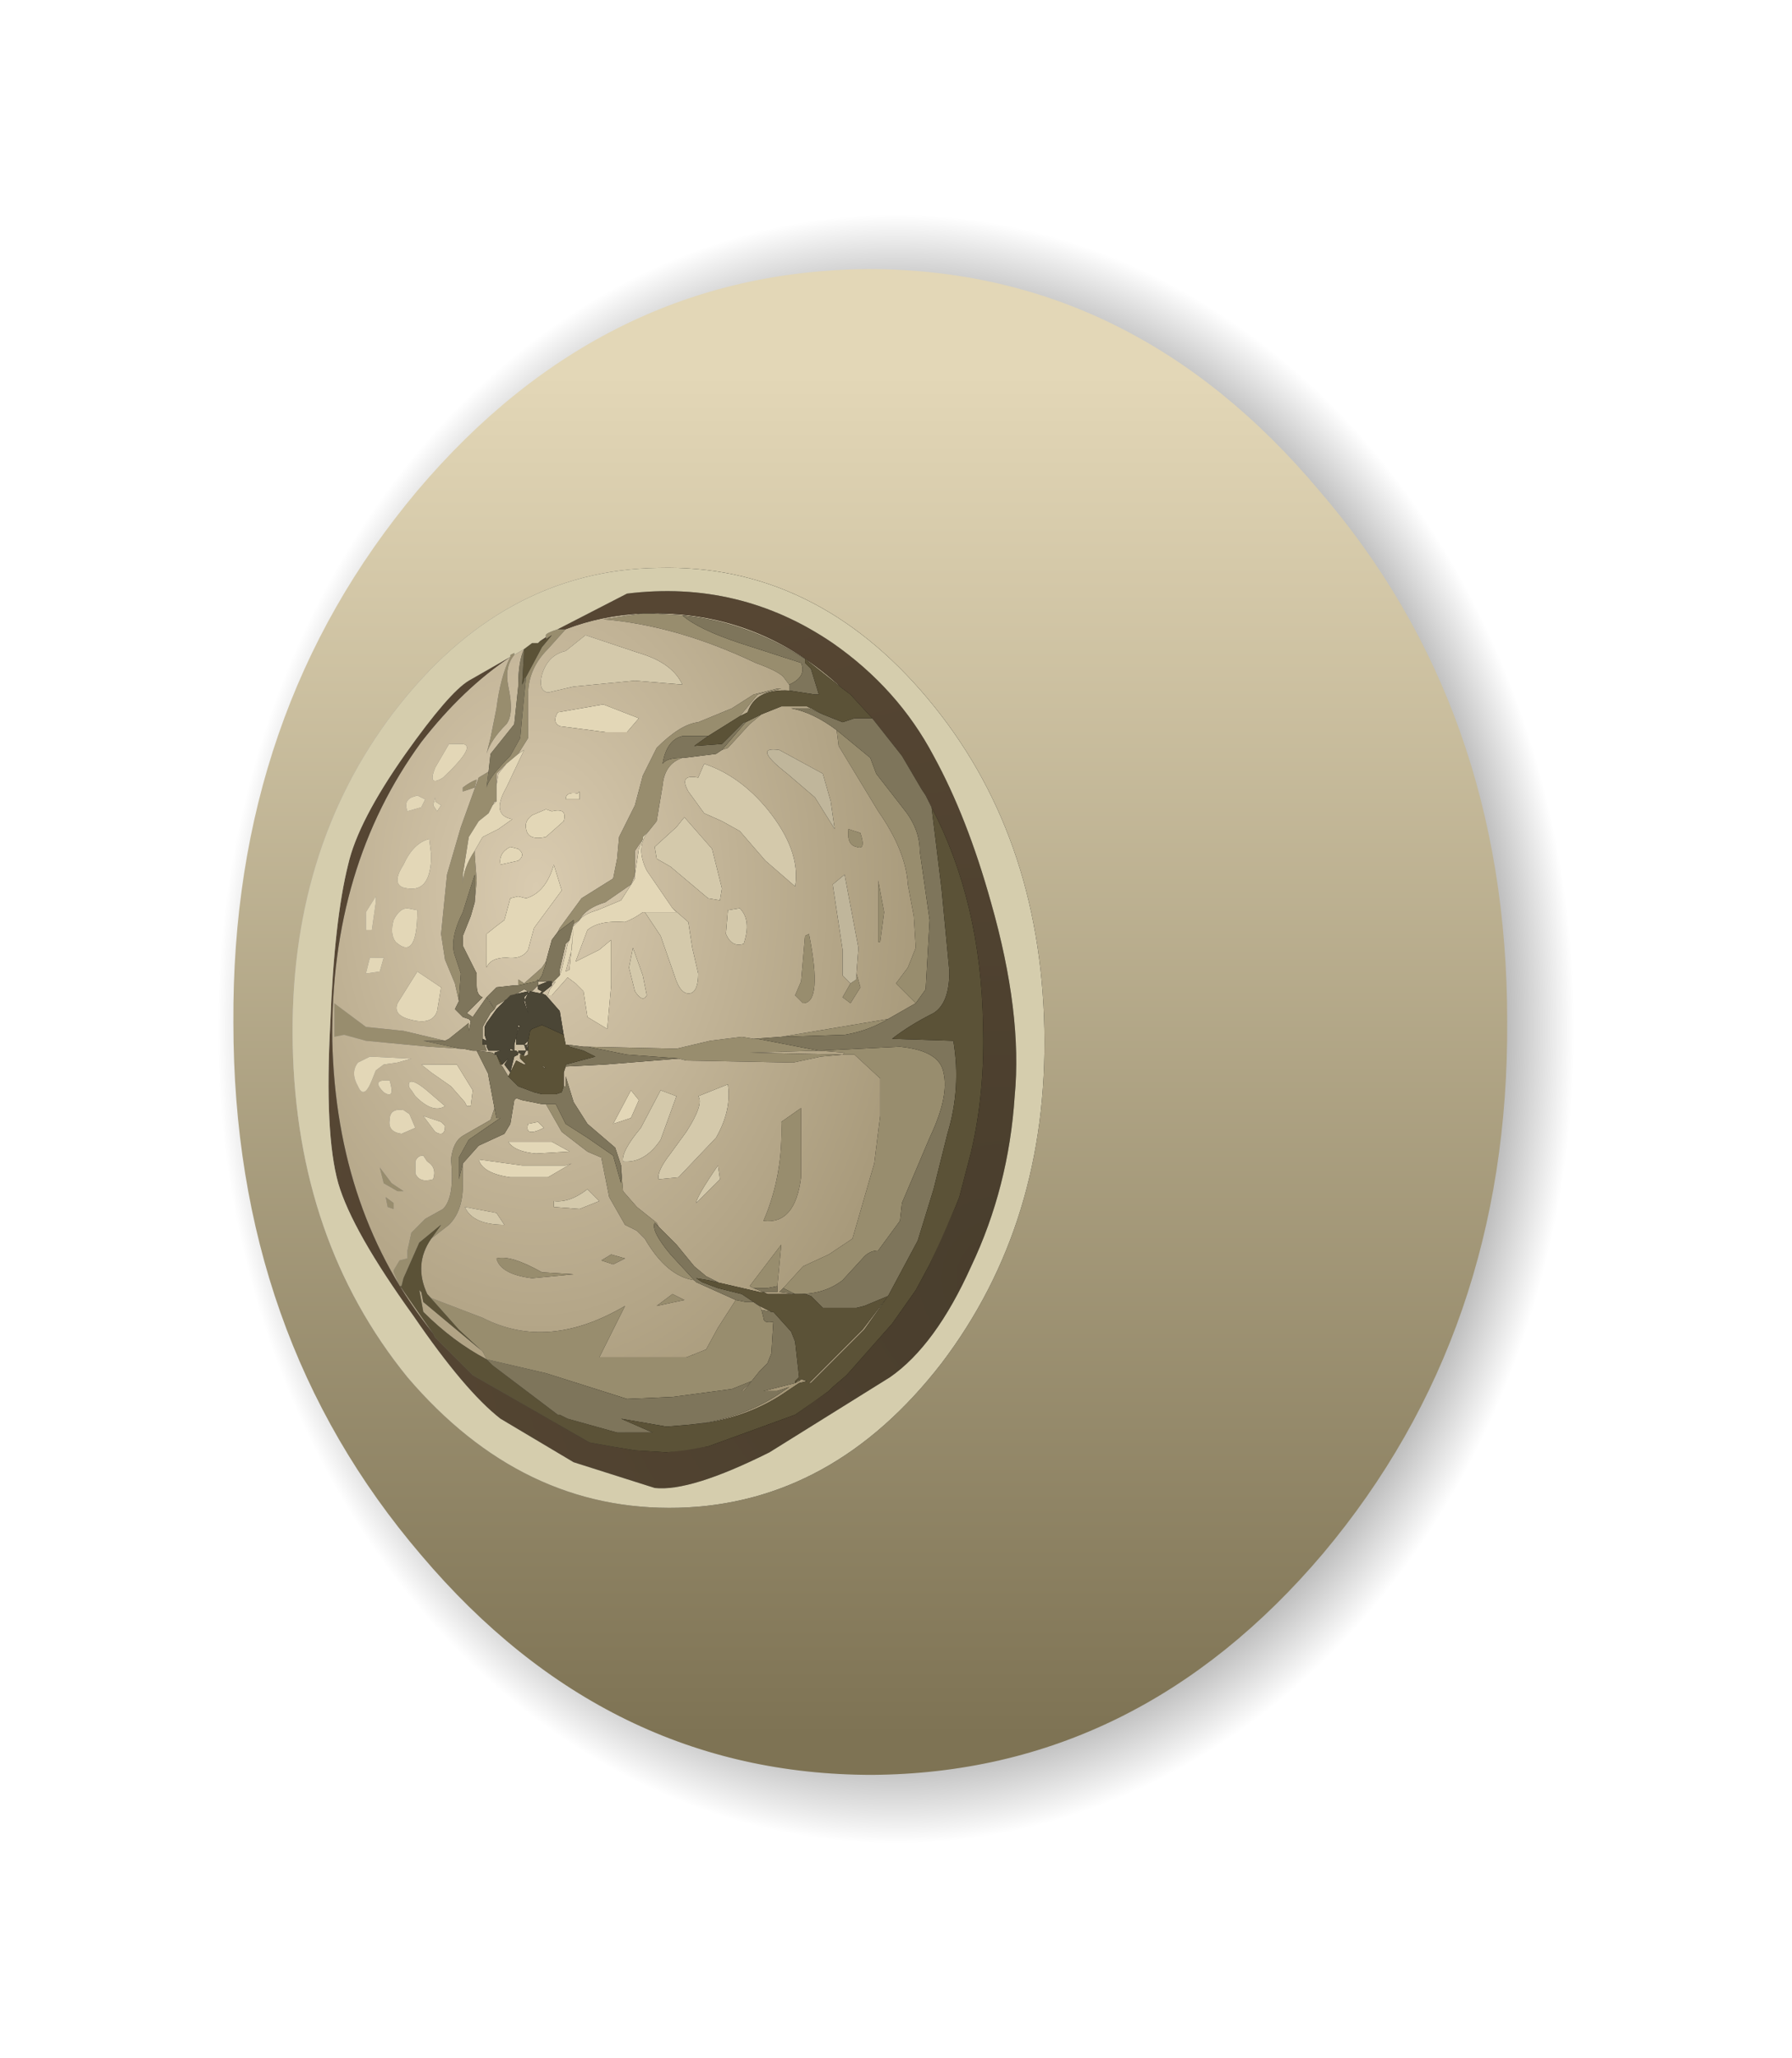 <?xml version="1.0" encoding="UTF-8" standalone="no"?>
<svg xmlns:xlink="http://www.w3.org/1999/xlink" height="52.0px" width="45.3px" xmlns="http://www.w3.org/2000/svg">
  <g transform="matrix(1.0, 0.0, 0.0, 1.0, 0.0, 0.0)">
    <use height="52.0" transform="matrix(1.0, 0.0, 0.0, 1.0, 0.0, 0.0)" width="45.3" xlink:href="#shape0"/>
  </g>
  <defs>
    <g id="shape0" transform="matrix(1.0, 0.0, 0.0, 1.0, 0.0, 0.0)">
      <path d="M22.65 0.0 Q32.0 0.0 38.65 7.6 45.3 15.2 45.3 26.0 45.3 36.8 38.65 44.4 32.0 52.0 22.65 52.0 13.25 52.0 6.65 44.4 0.0 36.8 0.0 26.0 0.0 15.2 6.65 7.6 13.25 0.0 22.65 0.0" fill="url(#gradient0)" fill-rule="evenodd" stroke="none"/>
      <path d="M33.35 12.4 Q38.1 17.9 38.1 25.8 38.15 33.65 33.45 39.25 28.75 44.8 22.05 44.85 15.35 44.85 10.65 39.3 5.9 33.75 5.9 25.85 5.85 18.0 10.55 12.4 15.25 6.85 21.95 6.8 28.65 6.8 33.35 12.4 M7.4 26.4 Q7.5 31.35 10.3 34.8 13.2 38.2 17.15 38.1 21.05 38.0 23.8 34.45 26.5 30.9 26.4 26.0 26.3 21.05 23.45 17.65 20.6 14.25 16.65 14.35 12.7 14.4 9.95 18.0 7.3 21.5 7.4 26.4" fill="url(#gradient1)" fill-rule="evenodd" stroke="none"/>
      <path d="M16.45 15.5 L17.25 15.55 Q17.65 15.9 18.7 16.25 L20.25 16.75 Q20.4 17.1 19.95 17.3 L19.8 17.1 Q19.65 16.95 19.1 16.75 17.1 15.8 15.25 15.65 L16.25 15.5 16.45 15.5 M14.1 15.9 L14.3 15.9 13.85 16.4 Q13.35 16.9 13.35 17.55 L13.35 18.65 13.1 19.05 12.8 19.3 12.55 19.55 12.55 19.85 12.55 19.95 12.55 20.25 12.5 20.25 12.35 20.55 12.1 20.75 11.85 21.15 11.7 22.1 11.7 22.35 Q11.7 21.95 12.0 21.5 L12.0 21.6 12.05 22.25 12.0 22.8 12.0 22.1 11.7 23.05 Q11.35 23.75 11.5 24.15 L11.65 24.6 11.6 25.25 11.6 25.3 11.5 24.85 11.25 24.25 11.15 23.6 11.3 22.1 11.65 20.9 12.1 19.65 12.35 19.5 12.3 19.9 Q12.35 19.65 12.9 19.1 L13.15 18.65 13.2 18.1 13.3 17.1 13.7 16.35 13.95 16.05 13.8 16.15 13.8 16.1 13.8 16.05 Q13.8 16.0 14.1 15.9 M13.0 16.55 Q12.75 16.85 12.85 17.35 13.0 18.05 12.8 18.3 12.4 18.7 12.3 19.05 L12.4 18.65 12.55 17.9 Q12.65 17.1 12.9 16.6 L12.9 16.55 13.0 16.5 13.0 16.55 M10.1 32.5 L9.95 32.15 9.95 32.1 10.1 31.85 10.3 31.8 10.3 31.6 10.4 31.15 10.75 30.8 11.2 30.55 Q11.5 30.25 11.4 29.3 11.45 28.85 11.7 28.7 L12.05 28.5 12.4 28.3 12.5 28.0 12.55 28.25 12.65 28.25 11.85 28.8 11.6 29.25 11.6 29.8 11.7 29.4 11.7 29.95 Q11.7 30.6 11.35 30.95 L10.9 31.3 11.15 30.95 10.6 31.4 10.2 32.3 10.15 32.5 10.1 32.5 M11.65 26.5 L10.85 26.45 9.25 26.3 8.7 26.15 8.45 26.2 8.45 25.35 9.25 25.95 10.2 26.05 11.25 26.3 10.7 26.3 11.65 26.5 M12.05 19.7 L12.0 19.9 11.7 20.0 11.7 19.9 Q11.9 19.75 12.05 19.7 M14.1 23.55 L14.15 23.45 14.7 22.7 15.1 22.45 15.5 22.2 15.6 21.7 15.65 21.15 16.05 20.35 16.25 19.6 16.6 18.9 Q17.2 18.3 17.65 18.25 L18.5 17.9 19.05 17.55 19.65 17.4 19.75 17.4 19.15 17.55 18.7 18.1 17.9 18.6 17.25 18.6 Q16.85 18.7 16.75 19.3 16.85 19.15 17.25 19.15 16.8 19.3 16.75 19.85 L16.6 20.75 16.4 21.0 16.3 21.1 16.25 21.15 16.25 21.2 16.05 21.5 16.05 22.1 15.95 22.35 15.3 22.8 Q14.8 22.95 14.65 23.25 L14.5 23.35 14.5 23.25 14.1 23.55 M13.8 24.3 L13.8 24.35 13.7 24.65 13.6 24.8 13.6 24.75 13.55 24.8 13.1 24.9 13.1 24.75 13.25 24.85 13.7 24.45 13.8 24.3 M13.8 27.9 L14.05 27.9 14.3 28.4 14.85 28.75 15.5 29.2 15.7 29.9 15.7 29.5 15.75 30.1 16.1 30.5 16.6 30.9 16.65 31.0 16.55 30.9 Q16.45 31.1 16.95 31.7 L17.55 32.35 Q16.85 32.25 16.3 31.3 L16.1 31.1 15.8 30.95 15.4 30.25 15.2 29.25 14.85 29.1 14.2 28.6 13.8 27.9 M9.95 30.4 L9.95 30.55 9.8 30.5 9.75 30.25 9.95 30.4 M9.7 29.9 L9.6 29.5 9.9 29.9 10.2 30.1 10.05 30.1 9.7 29.9 M10.8 32.7 L10.9 32.8 12.2 33.3 Q13.85 34.15 15.8 33.0 L15.45 33.7 15.15 34.3 17.35 34.3 17.85 34.1 18.15 33.55 18.6 32.85 18.85 32.9 19.05 32.9 19.1 32.95 19.2 33.0 19.25 33.1 19.3 33.3 Q19.3 33.45 19.55 33.4 L19.5 34.2 19.4 34.45 19.3 34.55 19.2 34.65 19.0 34.9 18.5 35.1 17.0 35.3 15.85 35.35 13.8 34.7 12.3 34.35 12.2 34.15 12.25 34.2 11.6 33.6 10.8 32.7 M13.45 32.3 Q12.65 32.2 12.55 31.8 12.9 31.7 13.7 32.15 L14.5 32.2 13.45 32.3 M21.75 21.05 Q21.9 21.5 21.65 21.4 21.4 21.35 21.45 20.95 L21.75 21.05 M21.15 18.45 L22.0 19.15 22.15 19.55 22.85 20.45 Q23.25 20.95 23.25 21.5 L23.5 23.25 23.4 25.0 23.15 25.35 22.65 24.85 22.95 24.45 23.15 23.95 23.1 23.15 22.95 22.35 Q22.9 21.5 22.2 20.5 L21.2 18.85 21.15 18.45 M22.45 25.75 Q21.95 26.05 21.35 26.15 L19.75 26.2 22.45 25.75 M19.05 26.25 L19.15 26.25 20.7 26.55 22.75 26.45 Q23.75 26.55 23.85 27.1 24.0 27.7 23.5 28.75 L22.8 30.4 22.75 30.85 22.2 31.6 Q22.0 31.6 21.85 31.75 L21.3 32.35 Q20.85 32.7 20.2 32.7 L20.1 32.7 19.8 32.55 20.3 32.0 20.95 31.7 21.55 31.3 22.1 29.4 22.25 28.2 22.25 27.25 21.6 26.65 21.3 26.65 21.35 26.6 20.7 26.55 18.95 26.6 21.3 26.65 20.75 26.7 20.05 26.85 17.35 26.8 17.15 26.75 17.2 26.75 15.85 26.65 14.85 26.45 17.1 26.5 17.95 26.3 18.75 26.2 19.05 26.25 M22.25 23.8 L22.2 23.8 22.2 22.25 22.35 23.05 22.25 23.8 M21.5 24.85 Q21.5 24.85 21.65 24.75 L21.65 24.6 21.75 24.95 21.5 25.35 21.3 25.2 21.5 24.85 M18.85 18.25 L19.25 18.05 18.95 18.3 18.4 18.9 18.25 18.95 18.85 18.25 M20.35 23.65 L20.45 23.6 Q20.8 25.35 20.3 25.35 L20.1 25.15 20.25 24.8 20.35 23.65 M19.75 28.35 L20.25 28.0 20.25 29.75 Q20.1 30.95 19.3 30.85 19.8 29.7 19.75 28.35 M19.05 32.55 L18.95 32.5 19.75 31.45 19.65 32.5 19.4 32.55 19.05 32.55 M16.6 33.0 L17.0 32.7 17.3 32.85 16.6 33.0 M15.45 31.7 L15.8 31.8 15.5 31.95 15.2 31.85 15.45 31.7" fill="#988d6e" fill-rule="evenodd" stroke="none"/>
      <path d="M17.25 15.55 L16.45 15.5 Q19.2 15.45 21.3 17.4 L20.35 16.65 20.1 16.5 Q18.75 15.7 17.25 15.55 M16.25 15.5 L15.25 15.65 Q17.1 15.8 19.1 16.75 19.65 16.95 19.8 17.1 L19.95 17.3 19.95 17.45 Q19.1 17.4 18.9 18.0 L18.7 18.1 19.15 17.55 19.75 17.4 19.65 17.4 19.05 17.55 18.5 17.9 17.65 18.25 Q17.2 18.3 16.6 18.9 L16.25 19.6 16.05 20.35 15.65 21.15 15.6 21.7 15.5 22.2 15.1 22.45 14.7 22.7 14.15 23.45 14.1 23.55 13.95 23.75 13.8 24.3 13.7 24.45 13.25 24.85 13.1 24.75 13.1 24.9 13.0 24.9 12.55 24.95 12.3 25.2 12.35 25.25 12.5 25.5 12.55 25.4 13.25 25.0 13.35 25.05 13.4 25.05 13.45 25.05 13.6 24.9 13.6 24.8 13.85 24.8 13.6 24.9 13.6 24.95 13.6 25.0 13.7 25.05 13.65 25.1 13.4 25.05 13.35 25.1 13.25 25.3 13.35 25.6 13.25 25.2 13.35 25.1 13.35 25.05 12.9 25.15 12.55 25.5 12.3 25.85 12.25 25.95 12.25 26.15 12.3 26.3 12.2 26.25 12.2 26.0 12.2 25.95 12.4 25.6 12.5 25.5 12.3 25.2 11.95 25.7 11.8 25.6 12.2 25.2 Q12.05 25.15 12.05 24.9 L12.05 24.6 11.7 23.9 11.7 23.65 11.9 23.15 12.0 22.8 12.05 22.25 12.0 21.6 12.0 21.5 12.2 21.15 12.6 20.95 12.95 20.7 Q12.4 20.6 12.8 19.9 L13.25 18.95 13.1 19.05 13.35 18.65 13.35 17.55 Q13.35 16.9 13.85 16.4 L14.3 15.9 Q15.2 15.55 16.25 15.5 M14.3 16.45 Q13.85 16.55 13.7 17.05 13.6 17.45 13.85 17.5 L14.5 17.35 16.05 17.2 17.25 17.3 Q17.0 16.75 16.15 16.5 L14.8 16.05 14.3 16.45 M12.35 19.5 L12.1 19.65 11.65 20.9 11.3 22.1 11.15 23.6 11.25 24.25 11.5 24.85 11.6 25.3 11.5 25.5 11.7 25.7 11.85 25.75 11.9 25.8 11.85 26.05 11.85 25.85 11.35 26.25 11.25 26.3 10.2 26.05 9.25 25.95 8.45 25.35 8.45 26.2 8.7 26.15 9.25 26.3 10.85 26.45 11.65 26.5 11.7 26.5 11.95 26.55 12.3 26.55 12.25 26.4 12.3 26.4 12.3 26.45 12.35 26.55 12.65 26.55 12.5 26.6 12.5 26.65 12.45 26.6 12.05 26.55 12.35 27.15 12.35 27.2 12.5 28.0 12.4 28.3 12.05 28.5 11.7 28.7 Q11.45 28.85 11.4 29.3 11.5 30.25 11.2 30.55 L10.75 30.8 10.4 31.15 10.3 31.6 10.3 31.8 10.1 31.85 9.95 32.1 9.95 32.15 10.1 32.5 10.15 32.55 10.95 33.7 Q8.5 30.65 8.4 26.3 8.35 21.9 10.65 18.75 11.7 17.4 12.9 16.6 12.65 17.1 12.55 17.9 L12.4 18.65 12.3 19.05 Q12.4 18.7 12.8 18.3 13.0 18.05 12.85 17.35 12.75 16.85 13.0 16.55 L13.25 16.4 Q13.1 16.7 13.1 17.35 L13.0 18.3 12.4 19.05 12.35 19.5 M12.35 20.55 L12.5 20.25 12.55 20.25 12.45 20.35 12.35 20.55 M12.55 19.85 L12.55 19.55 12.8 19.3 12.6 19.55 12.55 19.85 M13.2 17.3 L13.25 17.2 13.2 17.3 M14.15 18.35 L15.3 18.5 15.85 18.5 16.15 18.15 15.25 17.8 14.1 18.0 Q13.95 18.25 14.15 18.35 M11.0 19.4 Q10.8 19.9 11.2 19.65 12.05 18.85 11.7 18.8 L11.35 18.8 11.0 19.4 M12.05 19.7 Q11.9 19.75 11.7 19.9 L11.7 20.0 12.0 19.9 12.05 19.7 M10.75 20.2 L10.55 20.1 10.4 20.15 Q10.2 20.25 10.3 20.5 L10.65 20.4 10.75 20.2 M11.05 20.5 L11.15 20.35 11.0 20.25 11.0 20.15 10.95 20.35 11.05 20.5 M10.85 21.2 Q10.45 21.3 10.2 21.85 9.85 22.4 10.3 22.45 10.9 22.55 10.9 21.6 L10.85 21.2 M13.8 20.45 L13.45 20.6 Q13.25 20.75 13.3 20.95 13.35 21.25 13.8 21.15 L14.25 20.75 Q14.35 20.4 13.95 20.5 L13.8 20.45 M12.9 21.4 Q12.6 21.55 12.65 21.85 L13.1 21.75 Q13.3 21.6 13.1 21.45 L12.9 21.4 M9.25 23.5 L9.4 23.5 9.5 22.8 9.5 22.65 9.25 23.05 9.25 23.5 M10.0 23.8 Q10.55 24.3 10.55 23.0 L10.3 22.95 Q10.1 22.95 9.95 23.25 9.85 23.6 10.0 23.8 M9.7 24.2 L9.35 24.2 9.25 24.6 9.6 24.55 9.7 24.2 M10.55 25.8 Q10.95 25.85 11.05 25.55 L11.15 24.95 10.55 24.55 10.05 25.35 Q9.9 25.7 10.55 25.8 M12.75 23.25 L12.55 23.4 12.3 23.6 12.3 24.45 Q12.4 24.2 12.8 24.2 13.2 24.25 13.35 24.0 L13.5 23.45 14.2 22.5 14.0 21.85 Q13.8 22.55 13.3 22.7 L13.1 22.65 12.9 22.7 12.75 23.25 M14.5 23.35 L14.65 23.25 Q14.8 22.95 15.3 22.8 L15.95 22.35 16.05 22.1 16.05 21.5 16.25 21.2 16.15 21.45 16.05 22.1 16.05 22.2 15.7 22.75 15.1 23.0 Q14.75 23.1 14.65 23.25 L14.55 23.35 14.5 23.4 14.5 23.35 M16.4 21.0 L16.6 20.75 16.75 19.85 Q16.8 19.3 17.25 19.15 L17.3 19.15 18.1 19.05 18.25 18.95 18.4 18.9 18.95 18.3 19.25 18.05 19.75 17.85 20.4 17.85 20.8 18.05 20.45 17.9 20.0 17.9 Q20.55 18.0 21.15 18.45 L21.2 18.85 22.2 20.5 Q22.9 21.5 22.95 22.35 L23.1 23.15 23.15 23.95 22.95 24.45 22.65 24.85 23.15 25.35 22.45 25.75 19.75 26.2 19.05 26.25 18.75 26.2 17.95 26.3 17.1 26.5 14.85 26.45 14.75 26.45 14.35 26.4 14.3 26.4 13.55 26.35 14.3 26.4 14.25 26.15 14.15 25.55 13.8 25.15 13.7 25.1 13.95 24.9 13.95 24.85 14.05 24.8 14.3 24.55 14.45 24.0 14.5 23.4 14.4 24.45 14.4 24.5 14.3 24.55 14.15 24.7 14.05 24.8 13.9 25.0 13.85 25.15 13.95 25.15 14.35 24.7 14.55 24.85 14.75 25.05 14.85 25.7 15.35 26.0 15.45 24.9 15.45 23.75 15.15 24.0 14.55 24.3 14.85 23.5 Q15.15 23.25 15.8 23.3 16.05 23.2 16.25 23.05 L16.3 23.05 16.7 23.65 17.05 24.65 Q17.2 25.15 17.45 25.1 17.65 25.05 17.65 24.6 L17.5 23.95 17.4 23.3 17.0 22.95 16.35 22.0 Q16.05 21.4 16.4 21.0 M14.15 24.65 L14.15 24.5 14.3 23.85 14.4 23.75 14.35 23.85 14.2 24.5 14.15 24.65 M13.15 25.95 L13.1 25.95 13.05 26.2 13.1 26.0 13.1 25.9 13.15 25.95 M13.35 26.55 L13.35 26.6 13.35 26.65 13.25 26.7 13.25 26.65 13.3 26.55 13.1 26.55 13.1 26.6 13.2 26.65 13.15 26.65 13.15 26.75 13.25 26.85 13.3 26.9 13.25 26.9 13.05 26.8 12.9 27.1 12.85 27.2 12.7 26.95 12.65 26.9 12.7 26.9 12.85 26.75 12.75 26.9 12.9 27.1 13.0 26.7 13.1 26.65 13.1 26.6 13.05 26.55 13.0 26.55 12.9 26.55 12.9 26.5 13.0 26.55 13.0 26.4 12.9 26.4 13.0 26.4 13.05 26.2 13.05 26.4 13.25 26.4 13.35 26.3 13.3 26.55 13.35 26.55 M14.25 27.45 L14.25 27.1 14.3 26.95 15.3 26.9 17.15 26.75 17.35 26.8 20.05 26.85 20.75 26.7 21.3 26.65 18.95 26.6 20.7 26.55 21.35 26.6 21.3 26.65 21.6 26.65 22.25 27.25 22.25 28.2 22.1 29.4 21.55 31.3 20.95 31.7 20.3 32.0 19.8 32.55 19.7 32.65 20.1 32.7 20.2 32.7 20.35 32.7 19.4 32.7 19.3 32.65 19.2 32.65 17.9 32.35 18.15 32.4 17.85 32.25 17.55 32.0 17.1 31.45 16.65 31.0 16.6 30.9 16.1 30.5 15.75 30.1 15.7 29.5 15.7 29.45 15.55 29.0 15.2 28.7 14.85 28.4 14.5 27.85 14.3 27.2 14.3 27.3 14.3 27.45 14.25 27.45 M13.8 27.0 L13.7 26.95 13.75 26.95 13.8 27.0 M13.35 26.4 L13.25 26.4 13.3 26.55 13.35 26.4 M11.7 29.4 L12.1 28.95 12.75 28.65 12.9 28.4 13.0 27.8 13.05 27.75 13.2 27.8 13.7 27.9 13.8 27.9 14.2 28.6 14.85 29.1 15.2 29.25 15.4 30.25 15.8 30.95 16.1 31.1 16.3 31.3 Q16.85 32.25 17.55 32.35 L17.6 32.4 18.6 32.85 18.15 33.55 17.85 34.1 17.35 34.3 15.15 34.3 15.45 33.7 15.8 33.0 Q13.85 34.15 12.2 33.3 L10.9 32.8 10.8 32.7 Q10.45 31.95 10.9 31.3 L11.35 30.95 Q11.7 30.6 11.7 29.95 L11.7 29.4 M11.4 27.45 L11.75 27.85 11.8 27.95 11.9 27.95 11.95 27.55 11.55 26.9 10.65 26.9 10.9 27.1 11.4 27.45 M10.9 27.65 Q10.45 27.25 10.35 27.35 10.3 27.45 10.4 27.55 L10.5 27.7 Q10.95 28.15 11.25 27.95 L10.9 27.65 M10.7 28.2 L11.0 28.6 Q11.25 28.75 11.25 28.45 L11.15 28.35 10.7 28.2 M10.8 29.35 L10.7 29.2 Q10.55 29.2 10.5 29.35 L10.5 29.65 Q10.6 29.9 10.95 29.8 11.05 29.5 10.8 29.35 M13.55 29.15 L14.4 29.1 13.95 28.85 12.85 28.85 Q13.0 29.1 13.55 29.15 M13.85 29.75 L14.45 29.4 14.3 29.45 13.2 29.45 12.1 29.3 Q12.2 29.65 12.9 29.75 L13.85 29.75 M13.35 28.4 Q13.25 28.75 13.75 28.5 L13.6 28.35 13.35 28.4 M10.4 26.75 L9.35 26.7 9.05 26.85 Q8.85 27.1 9.05 27.45 9.2 27.8 9.4 27.3 L9.5 27.05 9.7 26.9 10.05 26.85 10.4 26.75 M9.75 27.3 Q9.4 27.3 9.7 27.6 10.0 27.8 9.85 27.3 L9.75 27.3 M10.5 28.5 L10.35 28.15 10.2 28.05 Q9.85 28.0 9.85 28.3 9.8 28.6 10.15 28.65 L10.5 28.5 M9.7 29.9 L10.05 30.1 10.2 30.1 9.9 29.9 9.6 29.5 9.7 29.9 M9.95 30.4 L9.75 30.25 9.8 30.5 9.95 30.55 9.95 30.4 M14.0 30.5 L14.65 30.55 15.15 30.35 14.85 30.05 Q14.4 30.4 14.0 30.35 L14.0 30.5 M12.55 30.65 L11.75 30.5 Q11.95 30.95 12.75 30.95 L12.55 30.65 M13.45 32.3 L14.5 32.2 13.7 32.15 Q12.9 31.7 12.55 31.8 12.65 32.2 13.45 32.3 M12.3 34.35 Q11.45 33.9 10.7 33.15 L10.6 32.6 10.65 32.65 10.7 32.9 12.2 34.15 12.3 34.35 M19.25 33.1 L19.2 33.0 19.1 32.95 19.05 32.9 19.2 33.0 19.5 33.15 19.25 33.1 M24.15 30.5 L23.5 31.95 23.8 31.3 24.15 30.5 M20.95 35.15 L20.1 35.75 20.6 35.4 20.95 35.15 M17.9 36.55 L16.85 36.7 17.3 36.65 17.9 36.55 M21.75 21.05 L21.45 20.95 Q21.4 21.35 21.65 21.4 21.9 21.5 21.75 21.05 M22.25 23.8 L22.35 23.05 22.2 22.25 22.2 23.8 22.25 23.8 M21.65 24.6 L21.7 23.95 21.35 22.1 21.05 22.35 21.3 24.0 21.3 24.65 21.5 24.85 21.3 25.2 21.5 25.35 21.75 24.95 21.65 24.6 M18.25 20.75 L18.7 21.0 19.35 21.75 20.1 22.4 Q20.25 21.5 19.4 20.45 18.7 19.6 17.8 19.3 L17.65 19.65 Q17.15 19.55 17.4 20.0 L17.8 20.55 18.25 20.75 M21.1 20.95 L21.0 20.25 20.8 19.55 19.7 18.95 Q19.0 18.85 19.9 19.55 L20.6 20.15 21.1 20.95 M14.65 20.2 L14.65 20.0 14.6 20.05 Q14.3 20.0 14.3 20.2 L14.65 20.2 M17.1 20.9 L16.55 21.4 16.6 21.7 16.95 21.9 17.9 22.7 18.2 22.75 18.25 22.45 18.0 21.45 17.3 20.65 17.1 20.9 M16.25 24.65 L16.0 23.95 15.9 24.45 16.05 25.05 Q16.25 25.35 16.35 25.15 L16.25 24.65 M20.35 23.65 L20.25 24.8 20.1 25.15 20.3 25.35 Q20.8 25.35 20.45 23.6 L20.35 23.65 M18.35 23.6 Q18.5 23.95 18.8 23.85 19.0 23.25 18.7 22.95 L18.4 23.0 18.35 23.6 M18.15 29.45 Q17.6 30.25 17.6 30.4 L18.2 29.8 18.15 29.45 M19.75 28.35 Q19.8 29.7 19.3 30.85 20.1 30.95 20.25 29.75 L20.25 28.0 19.75 28.35 M18.4 27.4 L17.65 27.7 Q17.8 27.9 17.35 28.6 L16.95 29.15 Q16.6 29.6 16.65 29.8 L17.15 29.75 18.1 28.75 Q18.5 28.05 18.4 27.4 M15.95 27.55 L15.5 28.4 15.95 28.25 16.15 27.8 15.95 27.55 M16.7 27.55 L16.2 28.5 Q15.7 29.1 15.75 29.35 16.3 29.4 16.7 28.8 L17.1 27.7 16.7 27.55 M19.05 32.55 L19.3 32.65 19.65 32.65 19.65 32.5 19.75 31.45 18.95 32.5 19.05 32.55 M15.45 31.7 L15.2 31.85 15.5 31.95 15.8 31.8 15.45 31.7 M16.6 33.0 L17.3 32.85 17.0 32.7 16.6 33.0 M20.2 34.9 L20.25 34.85 20.4 34.9 20.2 34.95 19.9 35.15 Q19.05 35.75 17.9 35.95 L17.45 36.0 17.85 35.95 Q18.95 35.75 19.8 35.15 L19.95 35.05 19.65 35.15 19.3 35.15 20.1 34.95 20.2 34.9 M22.45 32.75 L21.85 33.6 20.5 34.95 20.45 34.95 21.8 33.6 22.45 32.75 M19.0 34.9 L18.8 35.15 18.75 35.15 19.0 34.9" fill="url(#gradient2)" fill-rule="evenodd" stroke="none"/>
      <path d="M16.45 15.5 L16.25 15.5 Q15.2 15.55 14.3 15.9 L14.1 15.9 15.85 15.0 Q18.7 14.65 21.05 16.25 22.7 17.4 23.6 19.1 24.45 20.65 25.05 22.8 25.85 25.6 25.65 27.7 25.5 30.0 24.55 32.0 23.65 34.0 22.5 34.8 L19.45 36.7 Q17.45 37.7 16.55 37.6 L14.5 36.95 12.65 35.85 Q11.75 35.15 10.45 33.25 8.9 31.1 8.55 29.9 8.2 28.65 8.35 25.85 8.45 23.25 8.8 21.85 9.05 20.75 10.25 19.05 11.35 17.5 11.85 17.2 L12.9 16.6 Q11.7 17.4 10.65 18.75 8.35 21.9 8.4 26.3 8.5 30.65 10.95 33.7 L11.0 33.8 11.95 34.75 14.9 36.45 15.45 36.55 16.05 36.65 16.85 36.7 17.9 36.55 20.1 35.75 20.95 35.15 21.05 35.05 21.4 34.75 22.55 33.45 23.15 32.6 23.5 31.95 24.15 30.5 24.25 30.25 24.55 29.1 Q24.9 27.6 24.85 25.9 24.8 22.8 23.55 20.4 L23.4 20.1 23.3 19.95 22.8 19.1 22.05 18.15 21.5 17.55 21.3 17.4 Q19.2 15.45 16.45 15.5 M13.8 16.1 L13.8 16.15 13.65 16.2 13.8 16.1" fill="url(#gradient3)" fill-rule="evenodd" stroke="none"/>
      <path d="M14.3 16.45 L14.8 16.05 16.15 16.5 Q17.0 16.75 17.25 17.3 L16.05 17.2 14.5 17.35 13.85 17.5 Q13.6 17.45 13.7 17.05 13.85 16.55 14.3 16.45 M16.3 23.05 L17.1 23.05 17.0 22.95 17.4 23.3 17.5 23.95 17.65 24.6 Q17.65 25.05 17.45 25.1 17.2 25.15 17.05 24.65 L16.7 23.65 16.3 23.05 M12.55 30.65 L12.75 30.95 Q11.95 30.95 11.75 30.5 L12.55 30.65 M14.0 30.5 L14.0 30.35 Q14.4 30.4 14.85 30.05 L15.15 30.35 14.65 30.55 14.0 30.5 M18.25 20.75 L17.8 20.55 17.4 20.0 Q17.15 19.55 17.65 19.65 L17.8 19.3 Q18.7 19.6 19.4 20.45 20.25 21.5 20.1 22.4 L19.35 21.75 18.7 21.0 18.25 20.75 M17.1 20.9 L17.3 20.65 18.0 21.45 18.25 22.45 18.2 22.75 17.9 22.7 16.95 21.9 16.6 21.7 16.55 21.4 17.1 20.9 M16.25 24.65 L16.35 25.15 Q16.25 25.35 16.05 25.05 L15.9 24.45 16.0 23.95 16.25 24.65 M18.35 23.6 L18.4 23.0 18.7 22.95 Q19.0 23.25 18.8 23.85 18.5 23.95 18.35 23.6 M18.15 29.45 L18.2 29.8 17.6 30.4 Q17.6 30.25 18.15 29.45 M18.4 27.4 Q18.5 28.05 18.1 28.75 L17.15 29.75 16.65 29.8 Q16.6 29.6 16.95 29.15 L17.35 28.6 Q17.8 27.9 17.65 27.7 L18.4 27.4 M16.7 27.55 L17.1 27.7 16.7 28.8 Q16.3 29.4 15.75 29.35 15.7 29.1 16.2 28.5 L16.7 27.55" fill="#d4c9ab" fill-rule="evenodd" stroke="none"/>
      <path d="M19.95 17.3 Q20.4 17.1 20.25 16.75 L18.7 16.25 Q17.65 15.9 17.25 15.55 18.75 15.7 20.1 16.5 L20.35 16.65 20.35 16.75 20.5 16.9 20.7 17.55 20.6 17.55 19.95 17.45 19.95 17.3 M13.3 17.1 L13.2 18.1 13.15 18.65 12.9 19.1 Q12.35 19.65 12.3 19.9 L12.35 19.5 12.4 19.05 13.0 18.3 13.1 17.35 Q13.1 16.7 13.25 16.4 L13.2 17.3 13.25 17.2 13.25 17.15 13.3 17.1 M11.6 25.3 L11.6 25.25 11.65 24.6 11.5 24.15 Q11.35 23.75 11.7 23.05 L12.0 22.1 12.0 22.8 11.9 23.15 11.7 23.65 11.7 23.9 12.05 24.6 12.05 24.9 Q12.05 25.15 12.2 25.2 L11.8 25.6 11.95 25.7 12.3 25.2 12.5 25.5 12.4 25.6 12.2 25.95 12.2 26.0 12.2 26.25 12.2 26.4 12.25 26.4 12.3 26.55 11.95 26.55 11.7 26.5 11.65 26.5 10.7 26.3 11.25 26.3 11.35 26.25 11.85 25.85 11.85 26.05 11.9 25.8 11.85 25.75 11.7 25.7 11.5 25.5 11.6 25.3 M12.5 28.0 L12.35 27.2 12.35 27.15 12.05 26.55 12.45 26.6 12.5 26.65 12.55 26.65 12.65 26.9 12.7 26.95 12.85 27.2 12.9 27.25 13.1 27.45 13.5 27.6 13.7 27.65 14.05 27.65 14.2 27.6 14.25 27.45 14.3 27.45 14.3 27.3 14.3 27.2 14.5 27.85 14.85 28.4 15.2 28.7 15.55 29.0 15.7 29.45 15.7 29.5 15.7 29.9 15.5 29.2 14.85 28.75 14.3 28.4 14.05 27.9 13.8 27.9 13.7 27.9 13.2 27.8 13.05 27.75 13.0 27.8 12.9 28.4 12.75 28.65 12.1 28.95 11.7 29.4 11.6 29.8 11.6 29.25 11.85 28.8 12.65 28.25 12.55 28.25 12.5 28.0 M14.1 23.55 L14.5 23.25 14.5 23.35 14.4 23.75 14.3 23.85 14.15 24.5 14.15 24.65 13.95 24.85 13.95 24.8 13.85 24.8 13.6 24.8 13.6 24.9 13.45 25.05 13.4 25.05 13.35 25.05 13.25 25.0 12.55 25.4 12.5 25.5 12.35 25.25 12.3 25.2 12.55 24.95 13.0 24.9 13.1 24.9 13.55 24.8 13.6 24.75 13.6 24.8 13.7 24.65 13.8 24.35 13.8 24.3 13.95 23.75 14.1 23.55 M17.25 19.15 Q16.85 19.15 16.75 19.3 16.85 18.7 17.25 18.6 L17.9 18.6 17.55 18.85 18.25 18.8 18.8 18.25 18.85 18.25 18.25 18.95 18.1 19.05 17.3 19.15 17.25 19.15 M14.3 26.95 L14.3 26.9 15.05 26.7 14.75 26.55 14.4 26.45 14.35 26.4 14.75 26.45 14.85 26.45 15.85 26.65 17.2 26.75 17.15 26.75 15.3 26.9 14.3 26.95 M18.6 32.85 L17.6 32.4 17.55 32.35 16.95 31.7 Q16.45 31.1 16.55 30.9 L16.65 31.0 17.1 31.45 17.55 32.0 17.85 32.25 18.15 32.4 17.9 32.35 17.6 32.3 17.75 32.4 18.15 32.55 18.75 32.7 19.05 32.9 18.85 32.9 18.6 32.85 M12.3 34.35 L13.8 34.7 15.85 35.35 17.0 35.3 18.5 35.1 19.0 34.9 19.2 34.65 19.3 34.55 19.4 34.45 19.5 34.2 19.55 33.4 Q19.3 33.45 19.3 33.3 L19.25 33.1 19.5 33.15 19.55 33.15 20.0 33.65 20.1 33.9 20.2 34.8 20.1 34.9 20.1 34.95 20.2 34.85 20.2 34.9 20.1 34.95 19.3 35.15 19.65 35.15 19.95 35.05 19.8 35.15 Q18.95 35.75 17.85 35.95 L17.45 36.0 16.85 36.05 15.7 35.85 16.5 36.2 15.6 36.2 14.35 35.85 14.15 35.75 14.1 35.75 12.45 34.5 12.3 34.35 M22.05 18.15 L22.8 19.1 23.3 19.95 23.4 20.1 23.55 20.4 23.8 22.45 24.0 24.55 Q24.0 25.35 23.6 25.6 23.0 25.9 22.55 26.25 L24.1 26.3 Q24.3 27.5 23.95 28.65 L23.6 30.05 23.2 31.35 22.45 32.75 21.85 33.0 21.65 33.05 20.8 33.05 20.5 32.75 20.35 32.7 20.2 32.7 Q20.85 32.7 21.3 32.35 L21.85 31.75 Q22.0 31.6 22.2 31.6 L22.75 30.85 22.8 30.4 23.5 28.75 Q24.0 27.7 23.85 27.1 23.75 26.55 22.75 26.45 L20.7 26.55 19.15 26.25 19.05 26.25 19.75 26.2 21.35 26.15 Q21.95 26.05 22.45 25.75 L23.15 25.35 23.4 25.0 23.5 23.25 23.25 21.5 Q23.25 20.95 22.85 20.45 L22.15 19.55 22.0 19.15 21.15 18.45 Q20.55 18.0 20.0 17.9 L20.45 17.9 20.8 18.05 21.3 18.25 21.6 18.15 21.9 18.15 22.05 18.15 M19.8 32.55 L20.1 32.7 19.7 32.65 19.8 32.55 M19.3 32.65 L19.05 32.55 19.4 32.55 19.65 32.5 19.65 32.65 19.3 32.65 M19.0 34.9 L18.75 35.15 18.8 35.15 19.0 34.9" fill="#7e755b" fill-rule="evenodd" stroke="none"/>
      <path d="M20.35 16.65 L21.3 17.4 21.5 17.55 22.05 18.15 21.9 18.15 21.6 18.15 21.3 18.25 20.8 18.05 20.4 17.85 19.75 17.85 19.25 18.05 18.85 18.25 18.8 18.25 18.25 18.8 17.55 18.85 17.9 18.6 18.7 18.1 18.9 18.0 Q19.1 17.4 19.95 17.45 L20.6 17.55 20.7 17.55 20.5 16.9 20.35 16.75 20.35 16.65 M13.8 16.15 L13.95 16.05 13.7 16.35 13.3 17.1 13.25 17.15 13.25 17.2 13.2 17.3 13.25 16.4 13.45 16.25 13.6 16.25 13.65 16.2 13.8 16.15 M10.95 33.7 L10.15 32.55 10.1 32.5 10.15 32.5 10.2 32.3 10.6 31.4 11.15 30.95 10.9 31.3 Q10.45 31.95 10.8 32.7 L11.6 33.6 12.25 34.2 12.2 34.15 10.7 32.9 10.65 32.65 10.6 32.6 10.7 33.15 Q11.45 33.9 12.3 34.35 L12.45 34.5 14.1 35.75 14.15 35.75 14.35 35.85 15.6 36.2 16.5 36.2 15.7 35.85 16.85 36.05 17.45 36.0 17.9 35.95 Q19.05 35.75 19.9 35.15 L20.2 34.95 20.4 34.9 20.25 34.85 20.2 34.9 20.2 34.85 20.1 34.95 20.1 34.9 20.2 34.8 20.1 33.9 20.0 33.65 19.55 33.15 19.5 33.15 19.2 33.0 19.05 32.9 18.75 32.7 18.15 32.55 17.75 32.4 17.6 32.3 17.9 32.35 19.2 32.65 19.3 32.65 19.4 32.7 20.35 32.7 20.5 32.75 20.8 33.05 21.65 33.05 21.85 33.0 22.45 32.75 23.2 31.35 23.6 30.05 23.95 28.65 Q24.3 27.5 24.1 26.3 L22.55 26.25 Q23.0 25.9 23.6 25.6 24.0 25.35 24.0 24.55 L23.8 22.45 23.55 20.4 Q24.8 22.8 24.85 25.9 24.9 27.6 24.55 29.1 L24.25 30.25 24.15 30.5 23.8 31.3 23.5 31.95 23.15 32.6 22.55 33.45 21.4 34.75 21.05 35.05 20.95 35.15 20.6 35.4 20.1 35.75 17.9 36.55 17.3 36.65 16.85 36.7 16.05 36.65 15.45 36.55 14.9 36.45 11.95 34.75 11.0 33.8 10.95 33.7 M13.35 26.55 L13.35 26.4 13.35 26.3 13.4 26.05 13.45 26.0 13.7 25.9 14.25 26.15 14.3 26.4 13.55 26.35 14.3 26.4 14.35 26.4 14.4 26.45 14.75 26.55 15.05 26.7 14.3 26.9 14.3 26.95 14.25 27.1 14.25 27.45 14.2 27.6 14.05 27.65 13.7 27.65 13.5 27.6 13.1 27.45 12.9 27.25 12.85 27.2 12.9 27.1 13.05 26.8 13.25 26.9 13.3 26.9 13.25 26.85 13.15 26.75 13.15 26.65 13.25 26.65 13.25 26.7 13.35 26.65 13.35 26.6 13.35 26.55 M13.8 27.0 L13.75 26.95 13.7 26.95 13.8 27.0 M12.55 26.65 L12.7 26.9 12.65 26.9 12.55 26.65 M22.45 32.75 L21.8 33.6 20.45 34.95 20.5 34.95 21.85 33.6 22.45 32.75" fill="#5b5237" fill-rule="evenodd" stroke="none"/>
      <path d="M12.9 16.6 L11.85 17.2 Q11.35 17.5 10.25 19.05 9.05 20.75 8.8 21.85 8.45 23.25 8.35 25.85 8.2 28.65 8.55 29.9 8.9 31.1 10.45 33.25 11.75 35.15 12.65 35.85 L14.5 36.95 16.55 37.6 Q17.45 37.7 19.45 36.7 L22.5 34.8 Q23.65 34.0 24.55 32.0 25.5 30.0 25.65 27.7 25.85 25.6 25.05 22.8 24.45 20.65 23.6 19.1 22.7 17.4 21.05 16.25 18.7 14.65 15.85 15.0 L14.1 15.9 Q13.8 16.0 13.8 16.05 L13.8 16.1 13.65 16.2 13.6 16.25 13.45 16.25 13.25 16.4 13.0 16.55 13.0 16.5 12.9 16.55 12.9 16.6 M7.4 26.4 Q7.3 21.5 9.95 18.0 12.7 14.4 16.65 14.35 20.6 14.25 23.45 17.65 26.3 21.05 26.4 26.0 26.5 30.9 23.8 34.45 21.05 38.0 17.15 38.1 13.2 38.2 10.3 34.8 7.5 31.35 7.4 26.4" fill="#d5cdad" fill-rule="evenodd" stroke="none"/>
      <path d="M12.0 21.5 Q11.7 21.95 11.7 22.35 L11.7 22.1 11.85 21.15 12.1 20.75 12.35 20.55 12.45 20.35 12.55 20.25 12.55 19.95 12.55 19.85 12.6 19.55 12.8 19.3 13.1 19.05 13.25 18.95 12.8 19.9 Q12.4 20.6 12.95 20.7 L12.6 20.95 12.2 21.15 12.0 21.5 M14.15 18.35 Q13.95 18.25 14.1 18.0 L15.25 17.8 16.15 18.15 15.85 18.5 15.3 18.5 14.15 18.35 M11.0 19.4 L11.35 18.8 11.7 18.8 Q12.05 18.85 11.2 19.65 10.8 19.9 11.0 19.4 M12.75 23.25 L12.9 22.7 13.1 22.65 13.3 22.7 Q13.8 22.55 14.0 21.85 L14.2 22.5 13.5 23.45 13.35 24.0 Q13.2 24.25 12.8 24.2 12.4 24.2 12.3 24.45 L12.3 23.6 12.55 23.4 12.75 23.25 M10.55 25.8 Q9.9 25.7 10.05 25.35 L10.55 24.55 11.15 24.95 11.05 25.55 Q10.95 25.85 10.55 25.8 M9.7 24.2 L9.6 24.55 9.25 24.6 9.35 24.2 9.7 24.2 M10.0 23.8 Q9.85 23.6 9.95 23.25 10.1 22.95 10.3 22.95 L10.55 23.0 Q10.55 24.3 10.0 23.8 M9.25 23.5 L9.25 23.05 9.5 22.65 9.5 22.8 9.4 23.5 9.25 23.5 M12.9 21.4 L13.1 21.45 Q13.3 21.6 13.1 21.75 L12.65 21.85 Q12.6 21.55 12.9 21.4 M13.8 20.45 L13.95 20.5 Q14.35 20.4 14.25 20.75 L13.8 21.15 Q13.35 21.25 13.3 20.95 13.25 20.75 13.45 20.6 L13.8 20.45 M10.85 21.2 L10.9 21.6 Q10.9 22.55 10.3 22.45 9.85 22.4 10.2 21.85 10.45 21.3 10.85 21.2 M11.05 20.5 L10.95 20.35 11.0 20.15 11.0 20.25 11.15 20.35 11.05 20.5 M10.75 20.2 L10.65 20.4 10.3 20.5 Q10.2 20.25 10.4 20.15 L10.55 20.1 10.75 20.2 M16.25 21.2 L16.25 21.15 16.3 21.1 16.4 21.0 Q16.05 21.4 16.35 22.0 L17.0 22.95 17.1 23.05 16.3 23.05 16.25 23.05 Q16.05 23.2 15.8 23.3 15.15 23.25 14.85 23.5 L14.55 24.3 15.15 24.0 15.45 23.75 15.45 24.9 15.35 26.0 14.85 25.7 14.75 25.05 14.55 24.85 14.35 24.7 13.95 25.15 13.85 25.15 13.9 25.0 14.05 24.8 14.15 24.7 14.3 24.55 14.4 24.5 14.4 24.45 14.5 23.4 14.45 24.0 14.3 24.55 14.05 24.8 13.95 24.85 14.15 24.65 14.2 24.5 14.35 23.85 14.4 23.75 14.5 23.35 14.5 23.4 14.55 23.35 14.65 23.25 Q14.75 23.1 15.1 23.0 L15.7 22.75 16.05 22.2 16.05 22.1 16.15 21.45 16.25 21.2 M10.8 29.35 Q11.05 29.5 10.95 29.8 10.6 29.9 10.5 29.65 L10.5 29.35 Q10.55 29.2 10.7 29.2 L10.8 29.35 M10.7 28.2 L11.15 28.35 11.25 28.45 Q11.25 28.75 11.0 28.6 L10.7 28.2 M10.9 27.65 L11.25 27.95 Q10.95 28.15 10.5 27.7 L10.4 27.55 Q10.3 27.45 10.35 27.35 10.45 27.25 10.9 27.65 M11.4 27.45 L10.9 27.1 10.65 26.9 11.55 26.9 11.95 27.55 11.9 27.95 11.8 27.95 11.75 27.85 11.4 27.45 M10.5 28.5 L10.15 28.65 Q9.8 28.6 9.85 28.3 9.85 28.0 10.2 28.05 L10.35 28.15 10.5 28.5 M9.75 27.3 L9.85 27.3 Q10.0 27.8 9.7 27.6 9.4 27.3 9.75 27.3 M10.4 26.75 L10.05 26.85 9.7 26.9 9.5 27.05 9.4 27.3 Q9.2 27.8 9.05 27.45 8.85 27.1 9.05 26.85 L9.35 26.7 10.4 26.75 M13.35 28.4 L13.6 28.35 13.75 28.5 Q13.25 28.75 13.35 28.4 M13.85 29.75 L12.9 29.75 Q12.2 29.65 12.1 29.3 L13.2 29.45 14.3 29.45 14.45 29.4 13.85 29.75 M13.55 29.15 Q13.0 29.1 12.85 28.85 L13.95 28.85 14.4 29.1 13.55 29.15 M14.65 20.2 L14.3 20.2 Q14.3 20.0 14.6 20.05 L14.65 20.0 14.65 20.2 M15.95 27.55 L16.15 27.8 15.95 28.25 15.5 28.4 15.95 27.55" fill="#e3d7b7" fill-rule="evenodd" stroke="none"/>
      <path d="M12.5 26.65 L12.5 26.6 12.65 26.55 12.35 26.55 12.3 26.45 12.3 26.4 12.25 26.4 12.2 26.4 12.2 26.25 12.3 26.3 12.25 26.15 12.25 25.95 12.3 25.85 12.55 25.5 12.9 25.15 13.35 25.05 13.35 25.1 13.25 25.2 13.35 25.6 13.25 25.3 13.35 25.1 13.4 25.05 13.65 25.1 13.7 25.05 13.6 25.0 13.6 24.95 13.6 24.9 13.85 24.8 13.95 24.8 13.95 24.85 13.95 24.9 13.7 25.1 13.8 25.15 14.15 25.55 14.25 26.15 13.7 25.9 13.45 26.0 13.4 26.05 13.35 26.3 13.35 26.4 13.35 26.55 13.3 26.55 13.35 26.3 13.25 26.4 13.05 26.4 13.05 26.2 13.0 26.4 12.9 26.4 13.0 26.4 13.0 26.55 12.9 26.5 12.9 26.55 13.0 26.55 13.05 26.55 13.1 26.6 13.1 26.65 13.0 26.7 12.9 27.1 12.75 26.9 12.85 26.75 12.7 26.9 12.55 26.65 12.5 26.65 M13.15 25.95 L13.1 25.9 13.1 26.0 13.05 26.2 13.1 25.95 13.15 25.95 M13.25 26.65 L13.15 26.65 13.2 26.65 13.1 26.6 13.1 26.55 13.3 26.55 13.25 26.65 M13.35 26.4 L13.3 26.55 13.25 26.4 13.35 26.4" fill="#4b4636" fill-rule="evenodd" stroke="none"/>
      <path d="M21.65 24.6 L21.65 24.75 Q21.5 24.85 21.5 24.85 L21.3 24.65 21.3 24.0 21.05 22.35 21.35 22.1 21.7 23.95 21.65 24.6 M21.1 20.95 L20.6 20.15 19.9 19.55 Q19.0 18.85 19.7 18.95 L20.8 19.55 21.0 20.25 21.1 20.95" fill="#c0b69b" fill-rule="evenodd" stroke="none"/>
    </g>
    <radialGradient cx="0" cy="0" gradientTransform="matrix(0.03, 0.0, 0.0, -0.036, 22.65, 26.0)" gradientUnits="userSpaceOnUse" id="gradient0" r="819.2" spreadMethod="pad">
      <stop offset="0.431" stop-color="#000000"/>
      <stop offset="0.698" stop-color="#000000" stop-opacity="0.0"/>
    </radialGradient>
    <linearGradient gradientTransform="matrix(0.0, 0.021, -0.021, 0.0, 21.65, 26.65)" gradientUnits="userSpaceOnUse" id="gradient1" spreadMethod="pad" x1="-819.2" x2="819.2">
      <stop offset="0.0" stop-color="#e3d7b7"/>
      <stop offset="1.0" stop-color="#7e7354"/>
    </linearGradient>
    <radialGradient cx="0" cy="0" gradientTransform="matrix(0.015, 0.0, 0.0, -0.022, 13.55, 22.45)" gradientUnits="userSpaceOnUse" id="gradient2" r="819.2" spreadMethod="pad">
      <stop offset="0.0" stop-color="#d9cbb0"/>
      <stop offset="1.0" stop-color="#9c8e6e"/>
    </radialGradient>
    <radialGradient cx="0" cy="0" gradientTransform="matrix(0.022, 0.0, 0.0, -0.022, 25.3, 32.3)" gradientUnits="userSpaceOnUse" id="gradient3" r="819.2" spreadMethod="pad">
      <stop offset="0.0" stop-color="#493e2d"/>
      <stop offset="1.0" stop-color="#564633"/>
    </radialGradient>
  </defs>
</svg>
